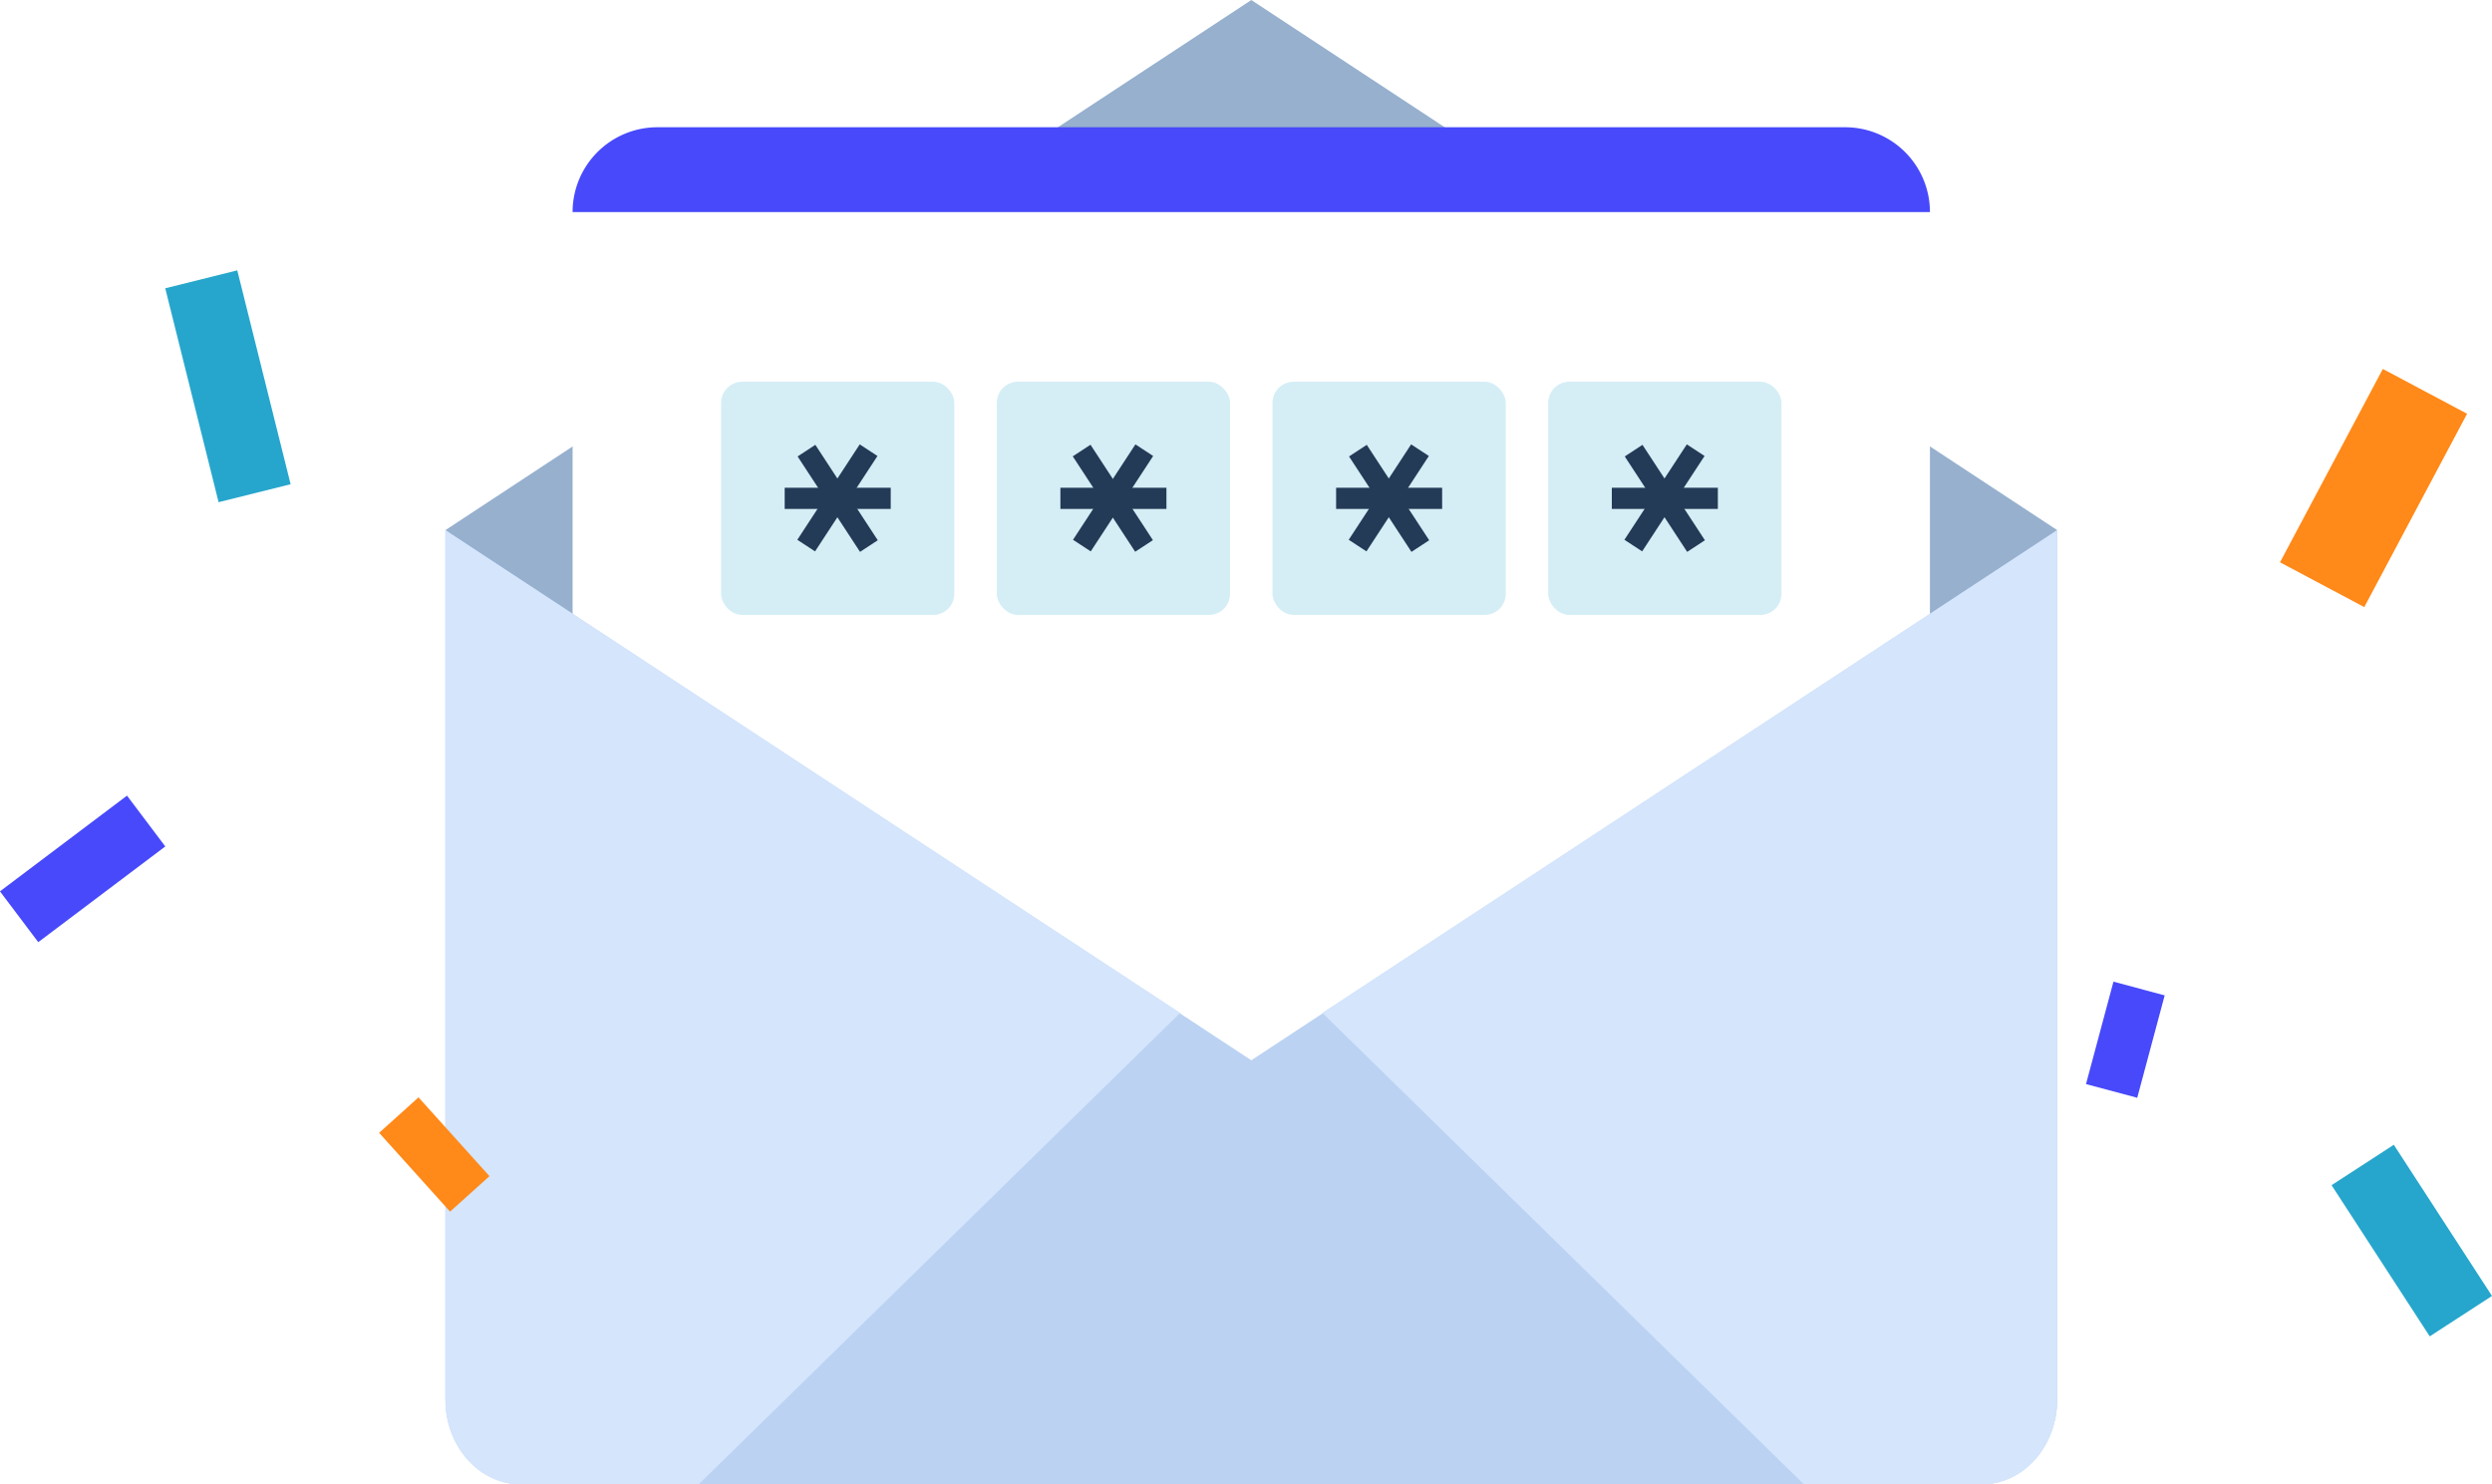 <svg xmlns="http://www.w3.org/2000/svg" width="235" height="140.002" viewBox="0 0 235 140.002">
    <defs>
        <filter id="ujx8f4x2ja" x="38.997" y=".002" width="158" height="120" filterUnits="userSpaceOnUse">
            <feOffset dy="3"/>
            <feGaussianBlur stdDeviation="5" result="blur"/>
            <feFlood flood-opacity=".102"/>
            <feComposite operator="in" in2="blur"/>
            <feComposite in="SourceGraphic"/>
        </filter>
    </defs>
    <g data-name="그룹 19281">
        <path data-name="합치기 2" d="m15682 20330 76-50 76 50-76 62z" transform="translate(-15639.999 -20279.998)" style="fill:#96b0ce"/>
        <g style="filter:url(#ujx8f4x2ja)">
            <rect data-name="사각형 21736" width="128" height="90" rx="8" transform="translate(53.997 12.002)" style="fill:#fff"/>
        </g>
        <path data-name="빼기 2" d="M15841.846 20370h-137.694c-3.941 0-7.148-3.59-7.148-8v-82l76 50 76-50v82c-.004 4.41-3.214 8-7.158 8z" transform="translate(-15655.003 -20229.998)" style="fill:#bbd2f2"/>
        <g data-name="그룹 6399" transform="translate(-839.003 -536.998)">
            <rect data-name="사각형 21718" width="22" height="22" rx="2" transform="translate(907 573)" style="fill:#d5eef6"/>
            <rect data-name="사각형 21719" width="22" height="22" rx="2" transform="translate(933 573)" style="fill:#d5eef6"/>
            <rect data-name="사각형 21720" width="22" height="22" rx="2" transform="translate(959 573)" style="fill:#d5eef6"/>
            <rect data-name="사각형 21721" width="22" height="22" rx="2" transform="translate(985 573)" style="fill:#d5eef6"/>
            <g data-name="그룹 6397">
                <path data-name="선 1" transform="matrix(.985 .174 -.174 .985 967.055 579.5)" style="fill:none;stroke:#243b57;stroke-width:2px" d="m0 0 7.362 7.838"/>
                <path data-name="선 2" transform="rotate(-10.02 3795.103 -5217.339)" style="fill:none;stroke:#243b57;stroke-width:2px" d="M7.362 0 0 7.838"/>
                <path data-name="선 3" transform="translate(965 584)" style="fill:none;stroke:#243b57;stroke-width:2px" d="M0 0h10"/>
            </g>
            <g data-name="그룹 6415">
                <path data-name="선 1" transform="matrix(.985 .174 -.174 .985 993.055 579.5)" style="fill:none;stroke:#243b57;stroke-width:2px" d="m0 0 7.362 7.838"/>
                <path data-name="선 2" transform="rotate(-10.02 3808.1 -5365.625)" style="fill:none;stroke:#243b57;stroke-width:2px" d="M7.362 0 0 7.838"/>
                <path data-name="선 3" transform="translate(991 584)" style="fill:none;stroke:#243b57;stroke-width:2px" d="M0 0h10"/>
            </g>
            <g data-name="그룹 6409">
                <path data-name="선 1" transform="rotate(10.02 -2834.66 5656.81)" style="fill:none;stroke:#243b57;stroke-width:2px" d="m0 0 7.362 7.838"/>
                <path data-name="선 2" transform="rotate(-10.02 3782.106 -5069.052)" style="fill:none;stroke:#243b57;stroke-width:2px" d="M7.362 0 0 7.838"/>
                <path data-name="선 3" transform="translate(939 584)" style="fill:none;stroke:#243b57;stroke-width:2px" d="M0 0h10"/>
            </g>
            <g data-name="그룹 6410">
                <path data-name="선 1" transform="matrix(.985 .174 -.174 .985 915.055 579.5)" style="fill:none;stroke:#243b57;stroke-width:2px" d="m0 0 7.362 7.838"/>
                <path data-name="선 2" transform="rotate(-10.02 3769.11 -4920.766)" style="fill:none;stroke:#243b57;stroke-width:2px" d="M7.362 0 0 7.838"/>
                <path data-name="선 3" transform="translate(913 584)" style="fill:none;stroke:#243b57;stroke-width:2px" d="M0 0h10"/>
            </g>
        </g>
        <path data-name="사각형 21763" d="M8 0h112a8 8 0 0 1 8 8H0a8 8 0 0 1 8-8z" transform="translate(53.997 12.002)" style="fill:#4749fb"/>
        <path data-name="패스 16537" d="m0 0 69.3 45.529L23.884 90H7.077C3.168 90 0 86.418 0 82z" transform="translate(42 50.002)" style="fill:#d4e5fc"/>
        <path data-name="패스 16589" d="M69.3 0 0 45.529 45.417 90h16.807c3.908 0 7.077-3.582 7.077-8z" transform="translate(124.695 50.002)" style="fill:#d4e5fc"/>
    </g>
    <g data-name="그룹 19395">
        <path data-name="사각형 23746" transform="rotate(53 -69.267 49.531)" style="fill:#4749fb" d="M0 0h6v15H0z"/>
        <path data-name="사각형 23747" transform="rotate(-14 118.523 -49.864)" style="fill:#26a6cc" d="M0 0h7v20.79H0z"/>
        <path data-name="사각형 23748" transform="rotate(-165 107.588 38.503)" style="fill:#4749fb" d="M0 0h5v10H0z"/>
        <path data-name="사각형 23752" transform="rotate(-42 157.046 6.855)" style="fill:#ff8919" d="M0 0h5v10H0z"/>
        <path data-name="사각형 23749" transform="rotate(28 42.567 468.02)" style="fill:#ff8919" d="M0 0h9v20.653H0z"/>
        <path data-name="사각형 23750" transform="rotate(-33 298.622 -315.243)" style="fill:#26a6cc" d="M0 0h7v17.001H0z"/>
    </g>
</svg>
